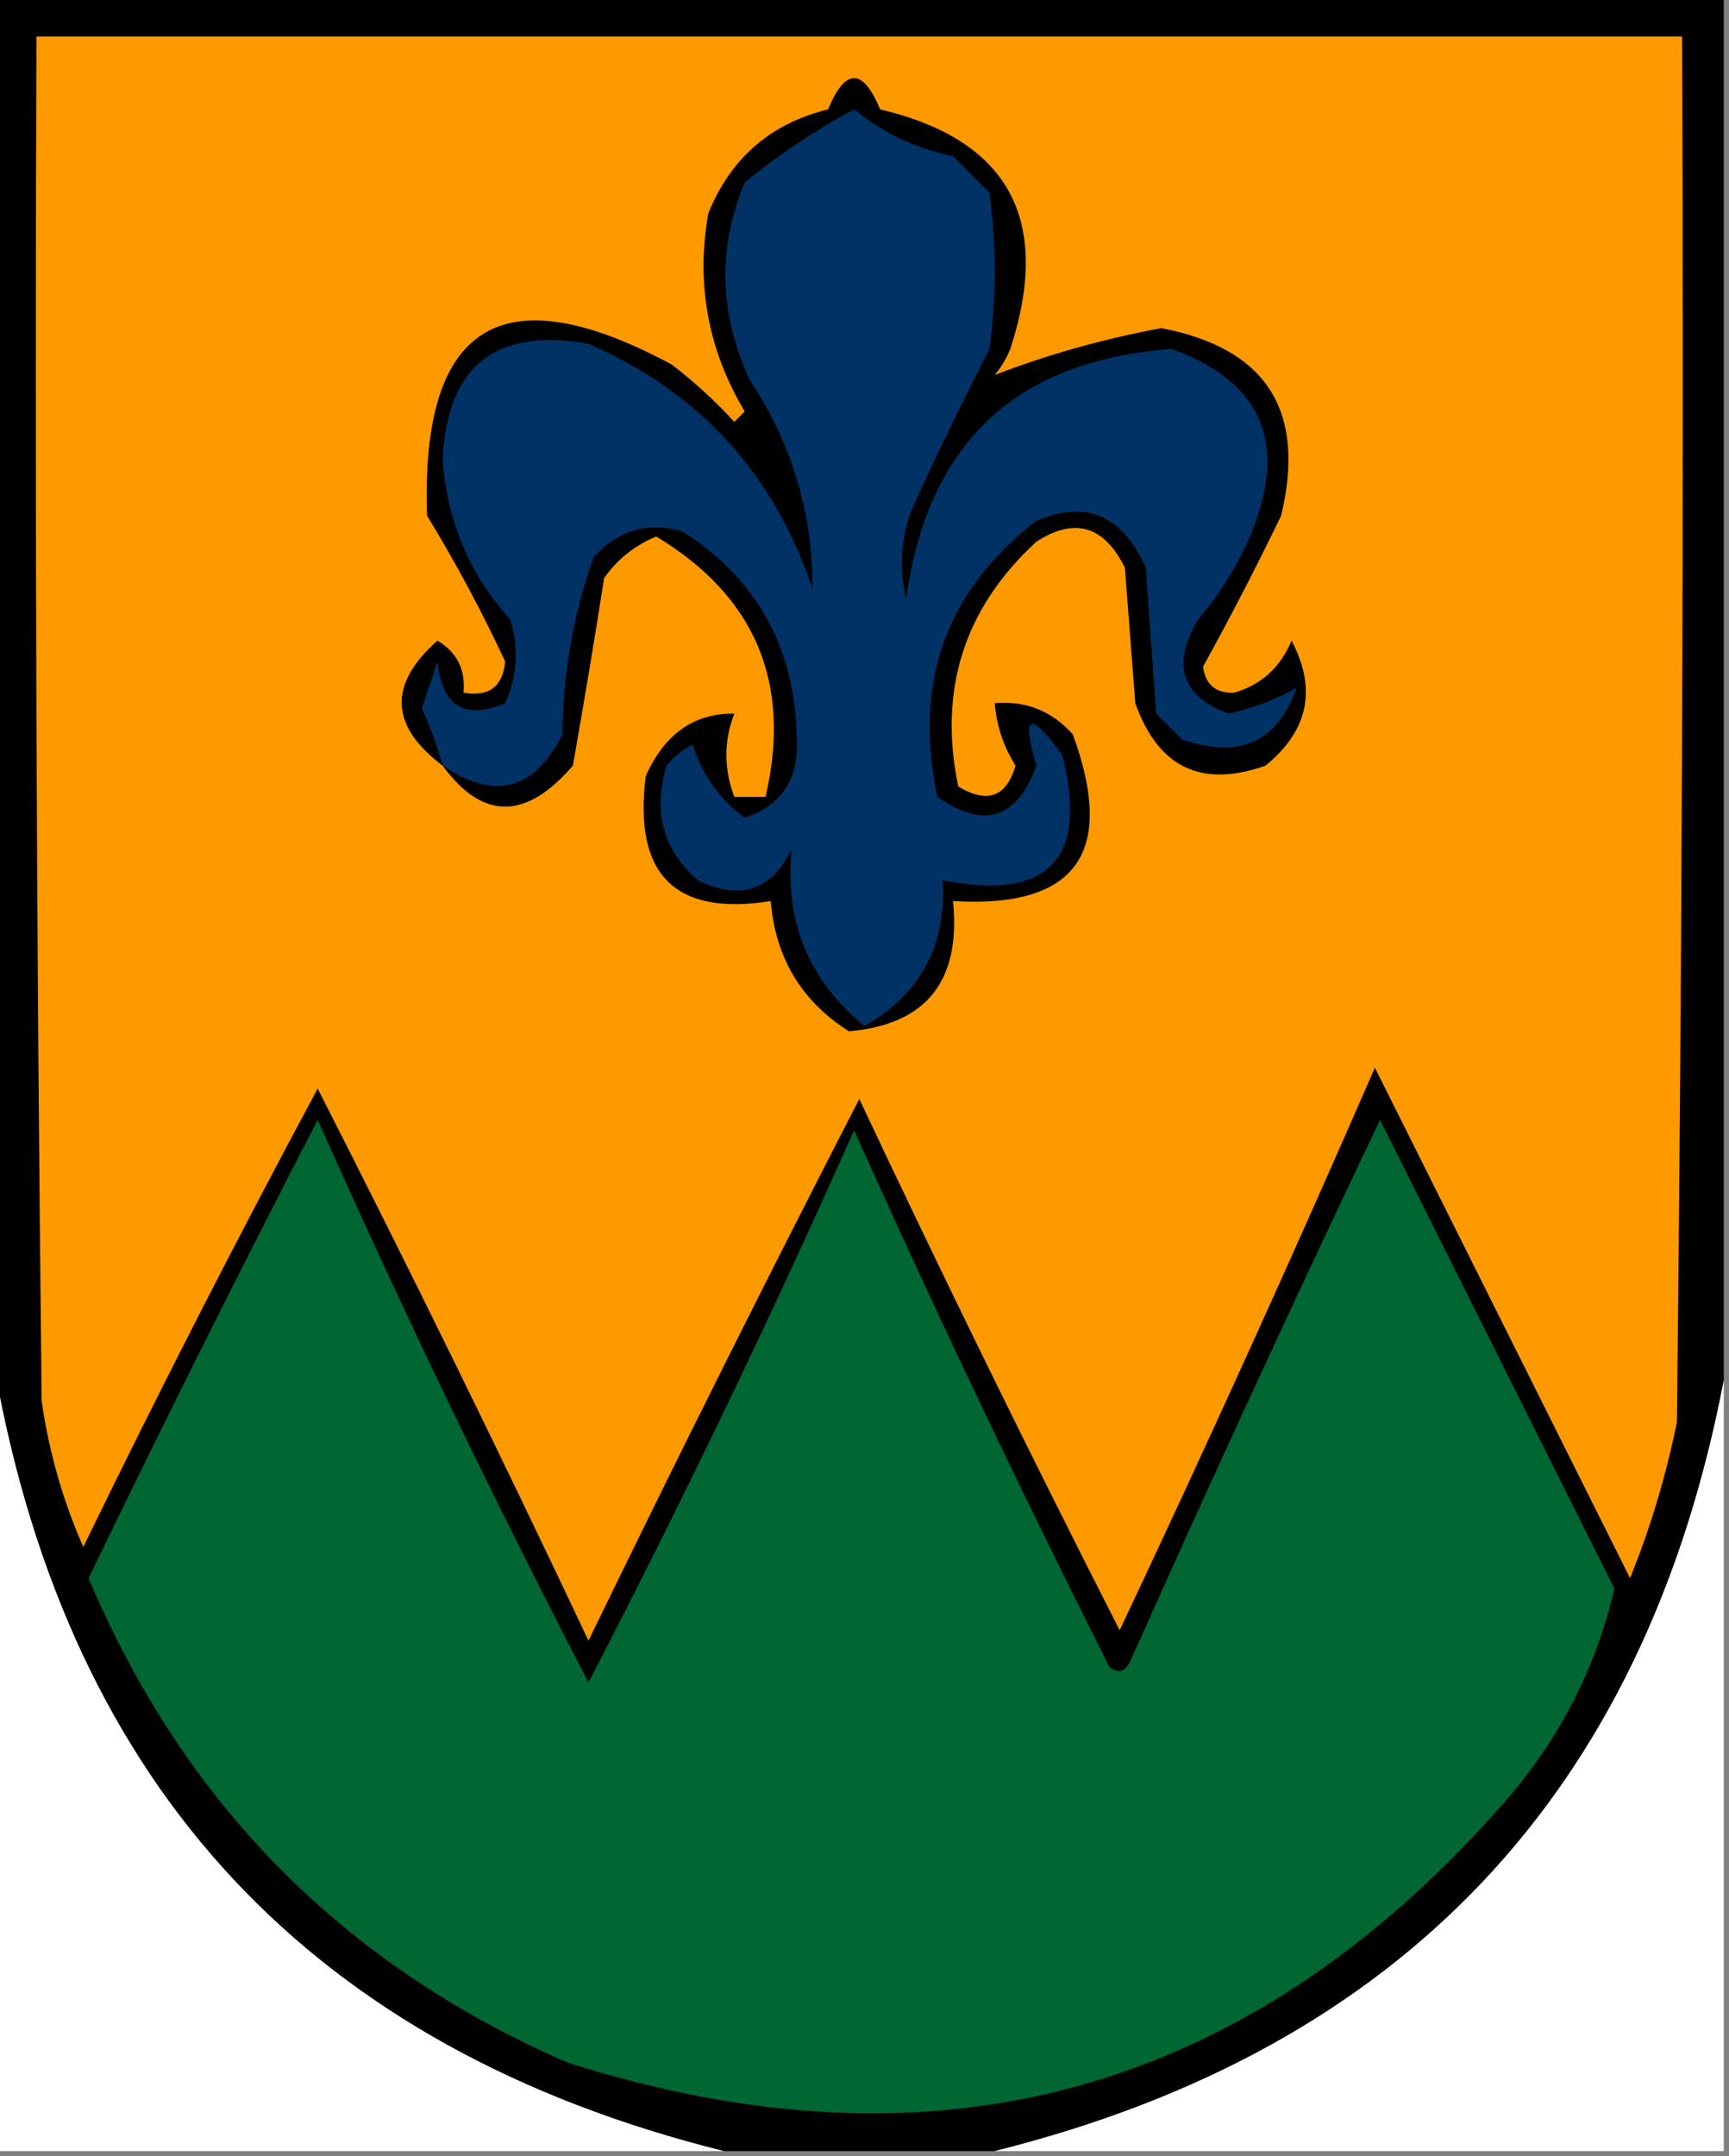 <?xml version="1.0" encoding="UTF-8"?>
<!DOCTYPE svg PUBLIC "-//W3C//DTD SVG 1.1//EN" "http://www.w3.org/Graphics/SVG/1.1/DTD/svg11.dtd">
<svg xmlns="http://www.w3.org/2000/svg" version="1.1" width="166px" height="207px" style="shape-rendering:geometricPrecision; text-rendering:geometricPrecision; image-rendering:optimizeQuality; fill-rule:evenodd; clip-rule:evenodd" xmlns:xlink="http://www.w3.org/1999/xlink">
<rect width="100%" height="100%" fill="#808080" stroke="none"/>
<g><path style="opacity:1" fill="#000000" d="M -0.5,-0.5 C 54.833,-0.5 110.167,-0.5 165.5,-0.5C 165.5,43.833 165.5,88.167 165.5,132.5C 157.932,172.068 134.599,196.735 95.5,206.5C 86.833,206.5 78.167,206.5 69.5,206.5C 30.006,196.67 6.673,171.67 -0.5,131.5C -0.5,87.5 -0.5,43.5 -0.5,-0.5 Z"/></g>
<g><path style="opacity:1" fill="#fe9900" d="M 3.5,3.5 C 56.167,3.5 108.833,3.5 161.5,3.5C 161.667,47.835 161.5,92.168 161,136.5C 159.963,141.649 158.463,146.649 156.5,151.5C 148.338,135.176 140.171,118.842 132,102.5C 124.091,120.649 115.924,138.649 107.5,156.5C 98.879,139.592 90.546,122.592 82.5,105.5C 73.655,122.672 64.989,140.005 56.5,157.5C 48.074,139.648 39.407,121.982 30.5,104.5C 22.726,118.96 15.226,133.626 8,148.5C 6.032,144.04 4.698,139.373 4,134.5C 3.5,90.835 3.333,47.168 3.5,3.5 Z"/></g>
<g><path style="opacity:1" fill="#000000" d="M 42.5,73.5 C 37.424,69.689 37.257,65.689 42,61.5C 43.876,62.619 44.709,64.286 44.5,66.5C 46.948,66.915 48.281,65.915 48.5,63.5C 46.272,58.711 43.772,54.044 41,49.5C 40.375,31.06 48.209,26.227 64.5,35C 66.65,36.649 68.65,38.482 70.5,40.5C 70.833,40.167 71.167,39.833 71.5,39.5C 67.977,33.594 66.81,27.26 68,20.5C 70.133,15.199 73.966,11.866 79.5,10.5C 81.167,6.5 82.833,6.5 84.5,10.5C 96.863,13.426 101.03,21.093 97,33.5C 96.626,34.416 96.126,35.25 95.5,36C 100.553,34.045 105.886,32.545 111.5,31.5C 121.589,33.434 125.422,39.434 123,49.5C 120.605,54.459 118.105,59.292 115.5,64C 115.734,65.732 116.734,66.566 118.5,66.5C 121.104,65.731 122.938,64.064 124,61.5C 126.454,66.138 125.621,70.138 121.5,73.5C 115.351,75.675 111.184,73.675 109,67.5C 108.667,63.167 108.333,58.833 108,54.5C 106.004,50.461 103.17,49.628 99.5,52C 92.571,58.371 90.071,66.205 92,75.5C 94.786,77.184 96.62,76.517 97.5,73.5C 96.349,71.675 95.682,69.675 95.5,67.5C 98.505,67.253 101.005,68.253 103,70.5C 107.166,81.876 103.332,87.209 91.5,86.5C 92.269,94.188 88.936,98.354 81.5,99C 76.941,96.1 74.441,91.933 74,86.5C 64.798,87.965 60.798,83.965 62,74.5C 63.801,70.461 66.635,68.461 70.5,68.5C 69.484,71.134 69.484,73.8 70.5,76.5C 71.5,76.5 72.5,76.5 73.5,76.5C 76.039,65.583 72.539,57.249 63,51.5C 60.929,52.364 59.262,53.697 58,55.5C 57.059,61.52 56.059,67.519 55,73.5C 50.489,78.743 46.323,78.743 42.5,73.5 Z"/></g>
<g><path style="opacity:1" fill="#003266" d="M 42.5,73.5 C 41.986,71.634 41.319,69.8 40.5,68C 41,66.5 41.5,65 42,63.5C 42.448,67.803 44.615,69.136 48.5,67.5C 49.652,64.894 49.818,62.227 49,59.5C 45.035,55.072 42.868,49.906 42.5,44C 42.96,35.094 47.627,31.427 56.5,33C 67.126,37.628 74.293,45.461 78,56.5C 78.044,49.293 76.044,42.626 72,36.5C 69.032,30.186 68.865,23.853 71.5,17.5C 74.796,14.811 78.296,12.477 82,10.5C 84.772,12.761 87.938,14.261 91.5,15C 92.667,16.167 93.833,17.333 95,18.5C 95.667,23.5 95.667,28.5 95,33.5C 92.38,38.575 89.88,43.741 87.5,49C 86.483,51.787 86.316,54.62 87,57.5C 89.031,42.576 97.531,34.576 112.5,33.5C 121.241,36.668 123.741,42.668 120,51.5C 118.729,54.433 117.062,57.099 115,59.5C 112.457,63.874 113.457,66.874 118,68.5C 120.464,67.933 122.631,67.1 124.5,66C 122.674,71.228 119.007,72.895 113.5,71C 112.667,70.167 111.833,69.333 111,68.5C 110.667,63.833 110.333,59.167 110,54.5C 107.777,49.46 104.277,47.96 99.5,50C 90.823,56.686 87.657,65.52 90,76.5C 94.472,79.621 97.638,78.621 99.5,73.5C 98.049,68.519 98.882,68.186 102,72.5C 104.498,82.502 100.665,86.502 90.5,84.5C 90.88,90.741 88.38,95.407 83,98.5C 77.642,94.114 75.309,88.447 76,81.5C 74.091,85.49 71.091,86.49 67,84.5C 63.664,81.601 62.664,77.934 64,73.5C 64.689,72.643 65.522,71.977 66.5,71.5C 67.453,74.429 69.119,76.762 71.5,78.5C 75.01,77.331 76.677,74.831 76.5,71C 76.382,62.259 72.715,55.592 65.5,51C 62.15,50.07 59.317,50.904 57,53.5C 55.046,58.971 54.046,64.638 54,70.5C 51.301,75.873 47.468,76.873 42.5,73.5 Z"/></g>
<g><path style="opacity:1" fill="#006632" d="M 30.5,107.5 C 38.64,125.779 47.307,143.779 56.5,161.5C 65.495,144.173 73.995,126.506 82,108.5C 89.784,125.856 97.951,143.022 106.5,160C 107.332,160.688 107.998,160.521 108.5,159.5C 116.337,141.94 124.337,124.607 132.5,107.5C 139.984,122.469 147.484,137.469 155,152.5C 153.172,160.364 149.505,167.364 144,173.5C 119.615,201.057 89.781,209.224 54.5,198C 32.998,188.665 17.665,173.165 8.5,151.5C 15.647,136.716 22.98,122.049 30.5,107.5 Z"/></g>
<g><path style="opacity:1" fill="#fefffe" d="M -0.5,131.5 C 6.673,171.67 30.006,196.67 69.5,206.5C 46.167,206.5 22.833,206.5 -0.5,206.5C -0.5,181.5 -0.5,156.5 -0.5,131.5 Z"/></g>
<g><path style="opacity:1" fill="#fefffe" d="M 165.5,132.5 C 165.5,157.167 165.5,181.833 165.5,206.5C 142.167,206.5 118.833,206.5 95.5,206.5C 134.599,196.735 157.932,172.068 165.5,132.5 Z"/></g>
</svg>
